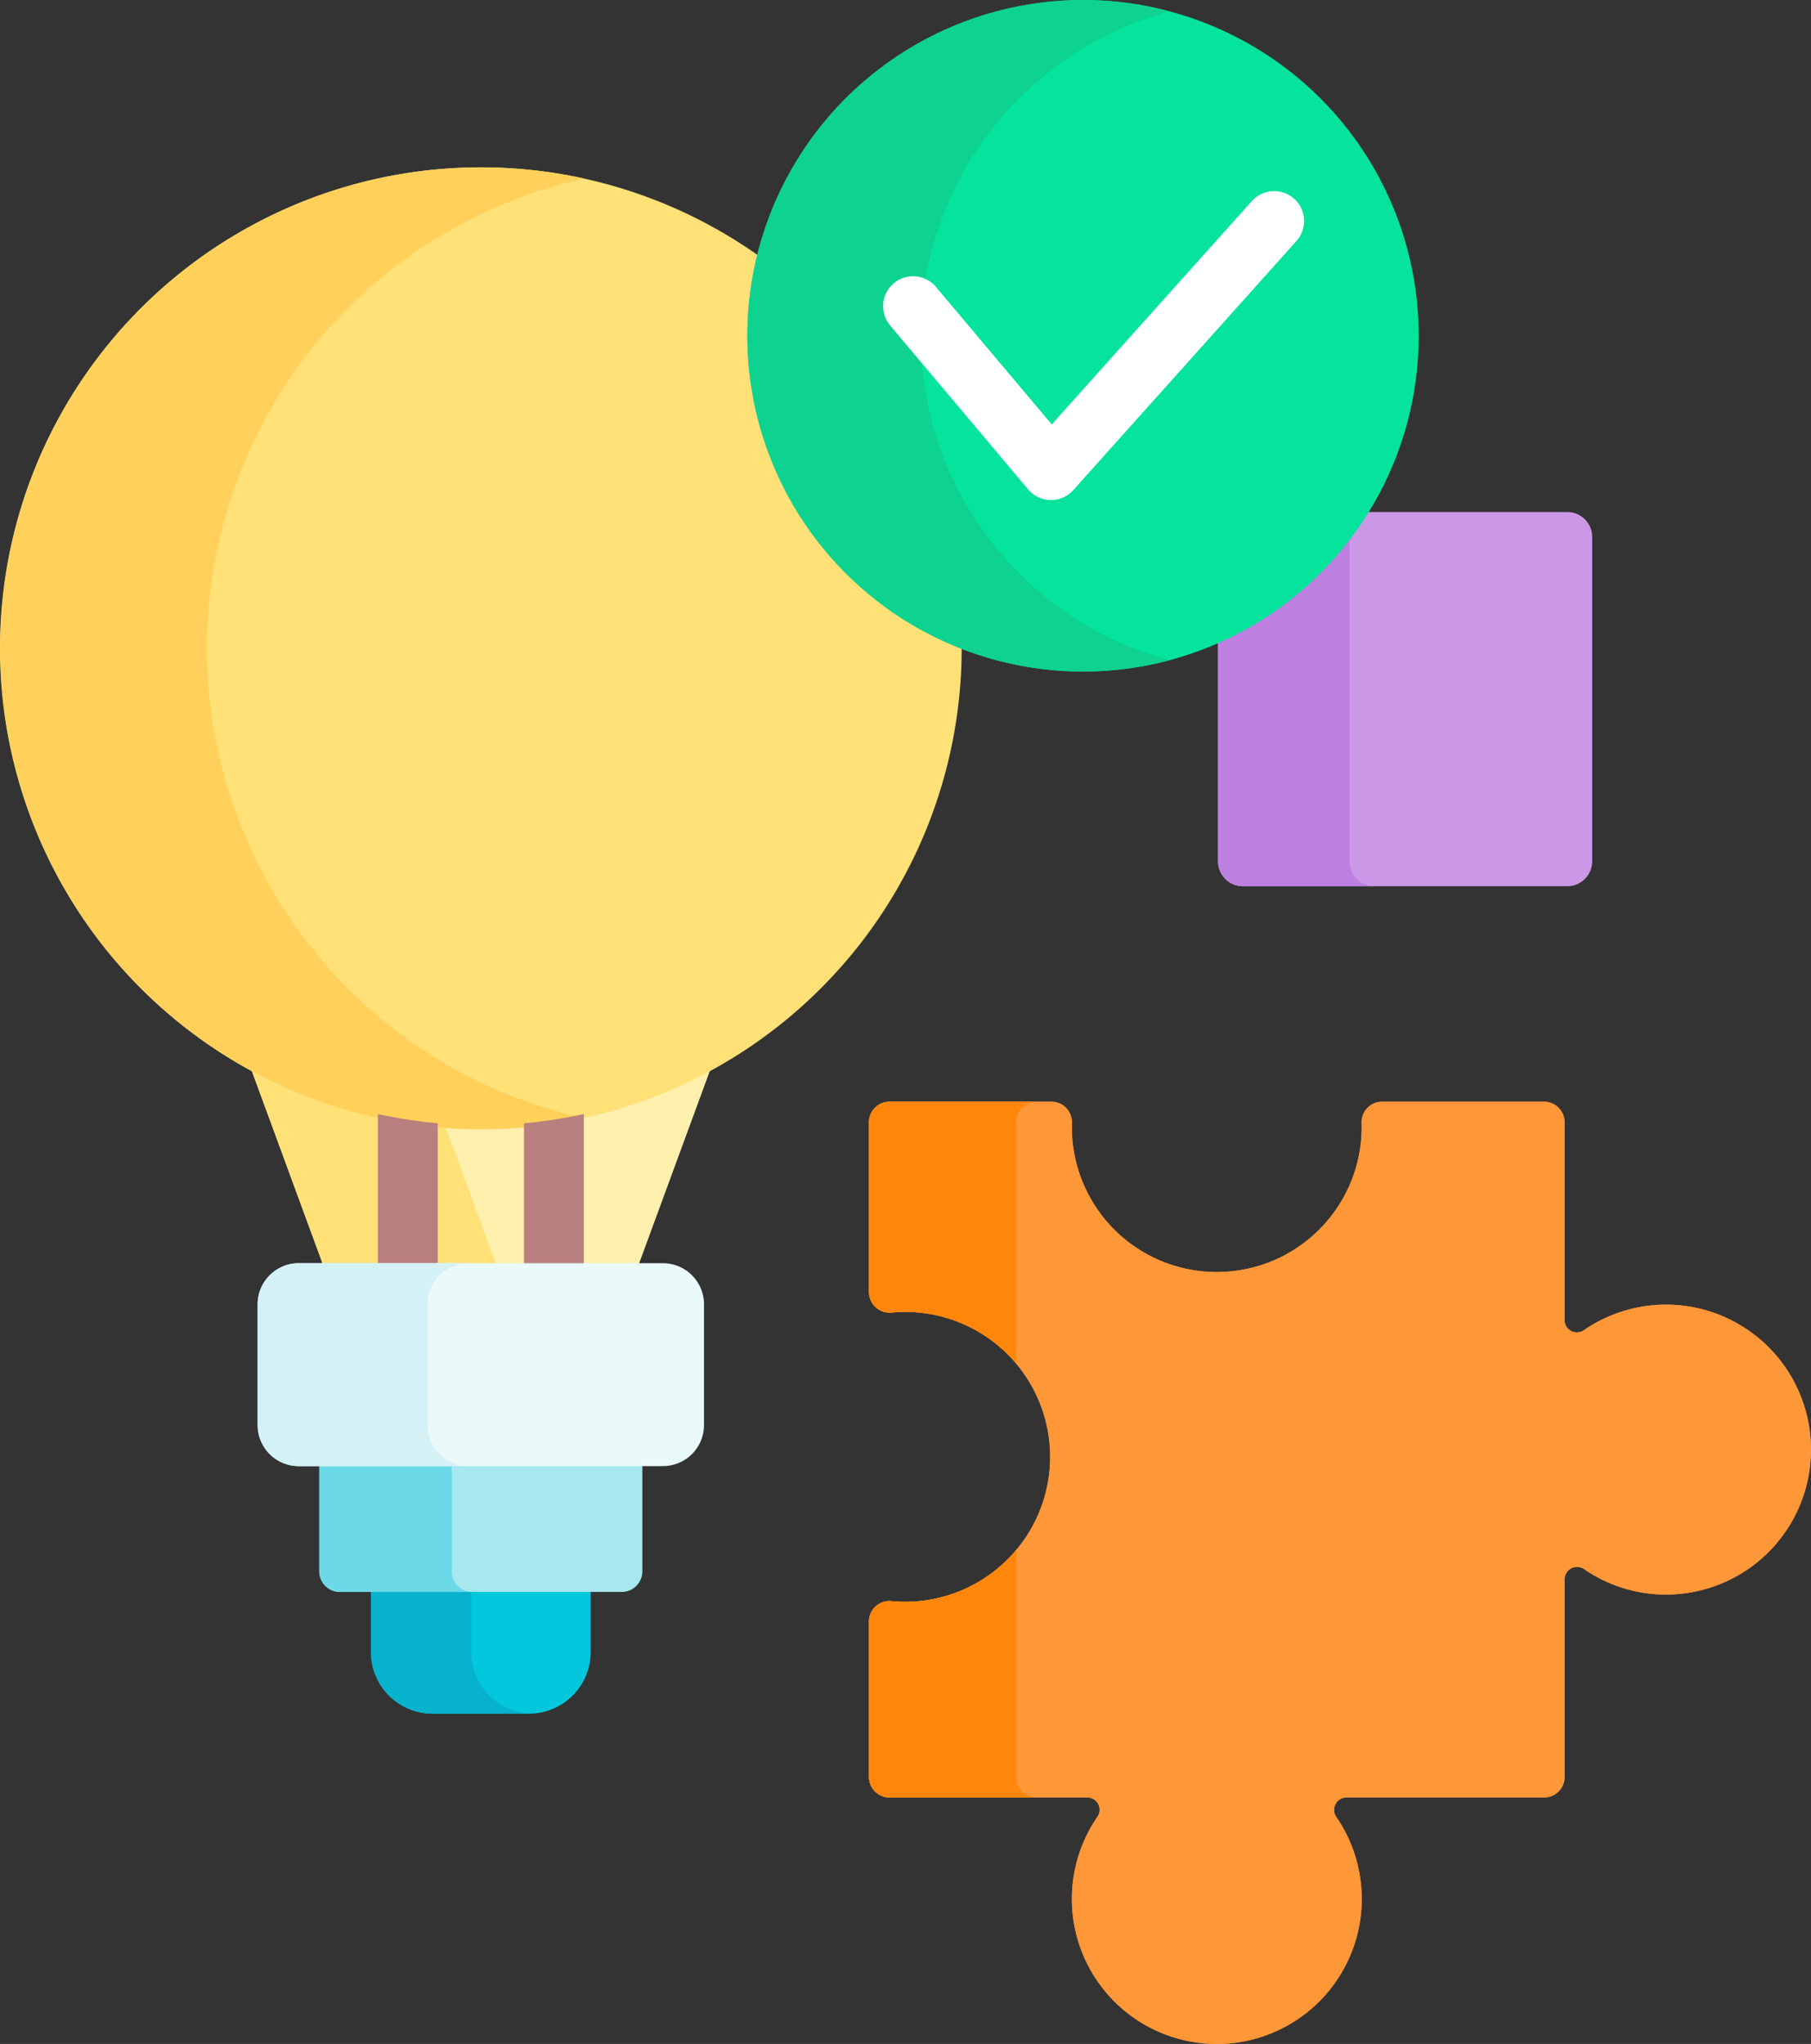 <svg id="Grupo_1071192" data-name="Grupo 1071192" xmlns="http://www.w3.org/2000/svg" width="175.054" height="197.524" viewBox="0 0 175.054 197.524">
  <rect x="0" y="0" width="175.054" height="197.524" fill="#333333" stroke="none"/>
  <path id="Trazado_805350" data-name="Trazado 805350" d="M368.049,128.258H348.4a32.26,32.26,0,0,1-14.1,12.248v21.507a2.411,2.411,0,0,0,2.411,2.411h31.344a2.411,2.411,0,0,0,2.411-2.411V130.669A2.411,2.411,0,0,0,368.049,128.258Z" transform="translate(-216.562 -78.777)" fill="#cb97e7"/>
  <g id="Grupo_1066798" data-name="Grupo 1066798" transform="translate(117.732 51.457)">
    <path id="Trazado_805351" data-name="Trazado 805351" d="M347.012,165.159V133.815a2.4,2.4,0,0,1,.041-.435,32.254,32.254,0,0,1-12.759,10.272v21.507a2.411,2.411,0,0,0,2.411,2.411h12.718A2.411,2.411,0,0,1,347.012,165.159Z" transform="translate(-334.294 -133.38)" fill="#bd80e1"/>
  </g>
  <g id="Grupo_1066811" data-name="Grupo 1066811">
    <path id="Trazado_805352" data-name="Trazado 805352" d="M114.043,272.664A45.806,45.806,0,0,1,91.71,266.88l7.167,19.5h30.332l7.167-19.5A45.807,45.807,0,0,1,114.043,272.664Z" transform="translate(-67.565 -163.92)" fill="#fff0ad"/>
    <path id="Trazado_805353" data-name="Trazado 805353" d="M91.71,266.88l7.167,19.5h16.741l-5.09-13.848A45.762,45.762,0,0,1,91.71,266.88Z" transform="translate(-67.565 -163.92)" fill="#ffe177"/>
    <path id="Trazado_805354" data-name="Trazado 805354" d="M122.077,397.772v6.191a5.962,5.962,0,0,0,5.962,5.962h9.312a5.962,5.962,0,0,0,5.962-5.962v-6.191Z" transform="translate(-86.216 -244.315)" fill="#02c7dd"/>
    <path id="Trazado_805355" data-name="Trazado 805355" d="M131.771,403.963v-6.191h-9.7v6.191a5.962,5.962,0,0,0,5.962,5.962h9.312c.065,0,.127-.008.192-.01A5.957,5.957,0,0,1,131.771,403.963Z" transform="translate(-86.216 -244.315)" fill="#07b2cd"/>
    <path id="Trazado_805356" data-name="Trazado 805356" d="M109.128,366.255v10.558a1.987,1.987,0,0,0,1.987,1.987h27.252a1.987,1.987,0,0,0,1.987-1.987V366.255Z" transform="translate(-78.263 -224.957)" fill="#a6e7f0"/>
    <path id="Trazado_805357" data-name="Trazado 805357" d="M121.929,376.813V366.255h-12.8v10.558a1.987,1.987,0,0,0,1.987,1.987h12.8A1.987,1.987,0,0,1,121.929,376.813Z" transform="translate(-78.263 -224.957)" fill="#6bd9e7"/>
    <path id="Trazado_805358" data-name="Trazado 805358" d="M101.75,58.2a32.006,32.006,0,0,1,.915-7.586A46.479,46.479,0,1,0,122.08,88.4c0-.125,0-.249,0-.374A32.107,32.107,0,0,1,101.75,58.2Z" transform="translate(-29.124 -25.75)" fill="#ffe177"/>
    <g id="Grupo_1066799" data-name="Grupo 1066799" transform="translate(0 16.173)">
      <path id="Trazado_805359" data-name="Trazado 805359" d="M49.13,88.4A46.493,46.493,0,0,1,85.6,43.006a46.478,46.478,0,1,0,0,90.79A46.493,46.493,0,0,1,49.13,88.4Z" transform="translate(-29.123 -41.923)" fill="#ffd15b"/>
    </g>
    <g id="Grupo_1066800" data-name="Grupo 1066800" transform="translate(36.525 107.658)">
      <path id="Trazado_805360" data-name="Trazado 805360" d="M123.8,279.059v14.8h5.787V279.954A45.989,45.989,0,0,1,123.8,279.059Z" transform="translate(-123.798 -279.059)" fill="#b98080"/>
      <path id="Trazado_805361" data-name="Trazado 805361" d="M160.4,279.953v13.905h5.787v-14.8A45.843,45.843,0,0,1,160.4,279.953Z" transform="translate(-146.277 -279.058)" fill="#b98080"/>
    </g>
    <g id="Grupo_1066801" data-name="Grupo 1066801" transform="translate(24.903 122.073)">
      <path id="Trazado_805362" data-name="Trazado 805362" d="M132.849,336.033h-35.2a3.974,3.974,0,0,1-3.974-3.974V320.4a3.974,3.974,0,0,1,3.974-3.974h35.2a3.974,3.974,0,0,1,3.974,3.974v11.662A3.974,3.974,0,0,1,132.849,336.033Z" transform="translate(-93.674 -316.422)" fill="#eaf9fa"/>
    </g>
    <path id="Trazado_805363" data-name="Trazado 805363" d="M110.1,332.059V320.4a3.974,3.974,0,0,1,3.974-3.974H97.649a3.974,3.974,0,0,0-3.974,3.974v11.662a3.975,3.975,0,0,0,3.974,3.974h16.425A3.975,3.975,0,0,1,110.1,332.059Z" transform="translate(-68.771 -194.349)" fill="#d4f2f6"/>
    <g id="Grupo_1066802" data-name="Grupo 1066802" transform="translate(83.997 106.468)">
      <path id="Trazado_805364" data-name="Trazado 805364" d="M324.872,323.57a13.955,13.955,0,0,1-8.893-2.421,1.2,1.2,0,0,0-1.887.968v19.111a1.987,1.987,0,0,1-1.987,1.987H292.995a1.2,1.2,0,0,0-.968,1.887,14.009,14.009,0,1,1-23.085-.035,1.189,1.189,0,0,0-.992-1.852H248.838a1.987,1.987,0,0,1-1.987-1.987V326.22a1.975,1.975,0,0,1,2.14-1.981,14.276,14.276,0,0,0,2.231.039,14.009,14.009,0,0,0-.868-27.991q-.661,0-1.306.06a1.993,1.993,0,0,1-2.2-1.974V277.961a1.987,1.987,0,0,1,1.987-1.987h15.648a1.978,1.978,0,0,1,1.983,2.032q-.006.209-.007.42a14.009,14.009,0,0,0,28.018,0c0-.14,0-.28-.007-.42a1.978,1.978,0,0,1,1.983-2.032h15.648a1.987,1.987,0,0,1,1.987,1.987v19.111a1.189,1.189,0,0,0,1.852.992,14.009,14.009,0,1,1,8.928,25.506Z" transform="translate(-246.851 -275.974)" fill="#fe9738"/>
    </g>
    <g id="Grupo_1066803" data-name="Grupo 1066803" transform="translate(83.997 106.468)">
      <path id="Trazado_805365" data-name="Trazado 805365" d="M324.872,323.57a13.955,13.955,0,0,1-8.893-2.421,1.2,1.2,0,0,0-1.887.968v19.111a1.987,1.987,0,0,1-1.987,1.987H292.995a1.2,1.2,0,0,0-.968,1.887,14.009,14.009,0,1,1-23.085-.035,1.189,1.189,0,0,0-.992-1.852H248.838a1.987,1.987,0,0,1-1.987-1.987V326.22a1.975,1.975,0,0,1,2.14-1.981,14.276,14.276,0,0,0,2.231.039,14.009,14.009,0,0,0-.868-27.991q-.661,0-1.306.06a1.993,1.993,0,0,1-2.2-1.974V277.961a1.987,1.987,0,0,1,1.987-1.987h15.648a1.978,1.978,0,0,1,1.983,2.032q-.006.209-.007.42a14.009,14.009,0,0,0,28.018,0c0-.14,0-.28-.007-.42a1.978,1.978,0,0,1,1.983-2.032h15.648a1.987,1.987,0,0,1,1.987,1.987v19.111a1.189,1.189,0,0,0,1.852.992,14.009,14.009,0,1,1,8.928,25.506Z" transform="translate(-246.851 -275.974)" fill="#fe9738"/>
    </g>
    <g id="Grupo_1066806" data-name="Grupo 1066806" transform="translate(83.997 106.468)">
      <g id="Grupo_1066804" data-name="Grupo 1066804" transform="translate(0)">
        <path id="Trazado_805366" data-name="Trazado 805366" d="M249.046,296.347q.645-.059,1.306-.06a13.978,13.978,0,0,1,10.714,4.984v-23.31a1.987,1.987,0,0,1,1.987-1.987H248.837a1.987,1.987,0,0,0-1.987,1.987v16.411A1.994,1.994,0,0,0,249.046,296.347Z" transform="translate(-246.85 -275.974)" fill="#fe860a"/>
      </g>
      <g id="Grupo_1066805" data-name="Grupo 1066805" transform="translate(0 43.325)">
        <path id="Trazado_805367" data-name="Trazado 805367" d="M261.066,410.2v-21.93a14,14,0,0,1-9.846,4.979,14.3,14.3,0,0,1-2.231-.039,1.975,1.975,0,0,0-2.14,1.981V410.2a1.987,1.987,0,0,0,1.987,1.987h14.216A1.987,1.987,0,0,1,261.066,410.2Z" transform="translate(-246.85 -388.275)" fill="#fe860a"/>
      </g>
    </g>
    <g id="Grupo_1066810" data-name="Grupo 1066810" transform="translate(72.24)">
      <g id="Grupo_1066807" data-name="Grupo 1066807" transform="translate(0)">
        <circle id="Elipse_5694" data-name="Elipse 5694" cx="32.449" cy="32.449" r="32.449" fill="#05e39c"/>
      </g>
      <g id="Grupo_1066808" data-name="Grupo 1066808" transform="translate(0 0)">
        <path id="Trazado_805368" data-name="Trazado 805368" d="M233.135,32.449A32.459,32.459,0,0,1,257.2,1.1a32.449,32.449,0,1,0,0,62.7A32.459,32.459,0,0,1,233.135,32.449Z" transform="translate(-216.375 0)" fill="#0ed290"/>
      </g>
      <g id="Grupo_1066809" data-name="Grupo 1066809" transform="translate(13.124 18.467)">
        <path id="Trazado_805369" data-name="Trazado 805369" d="M266.623,77.722h-.044a2.893,2.893,0,0,1-2.169-1.029L251.074,60.855a2.893,2.893,0,1,1,4.427-3.728l11.191,13.29,19.345-21.588a2.893,2.893,0,0,1,4.31,3.861L268.779,76.76A2.9,2.9,0,0,1,266.623,77.722Z" transform="translate(-250.394 -47.867)" fill="#fff"/>
      </g>
    </g>
  </g>
</svg>
